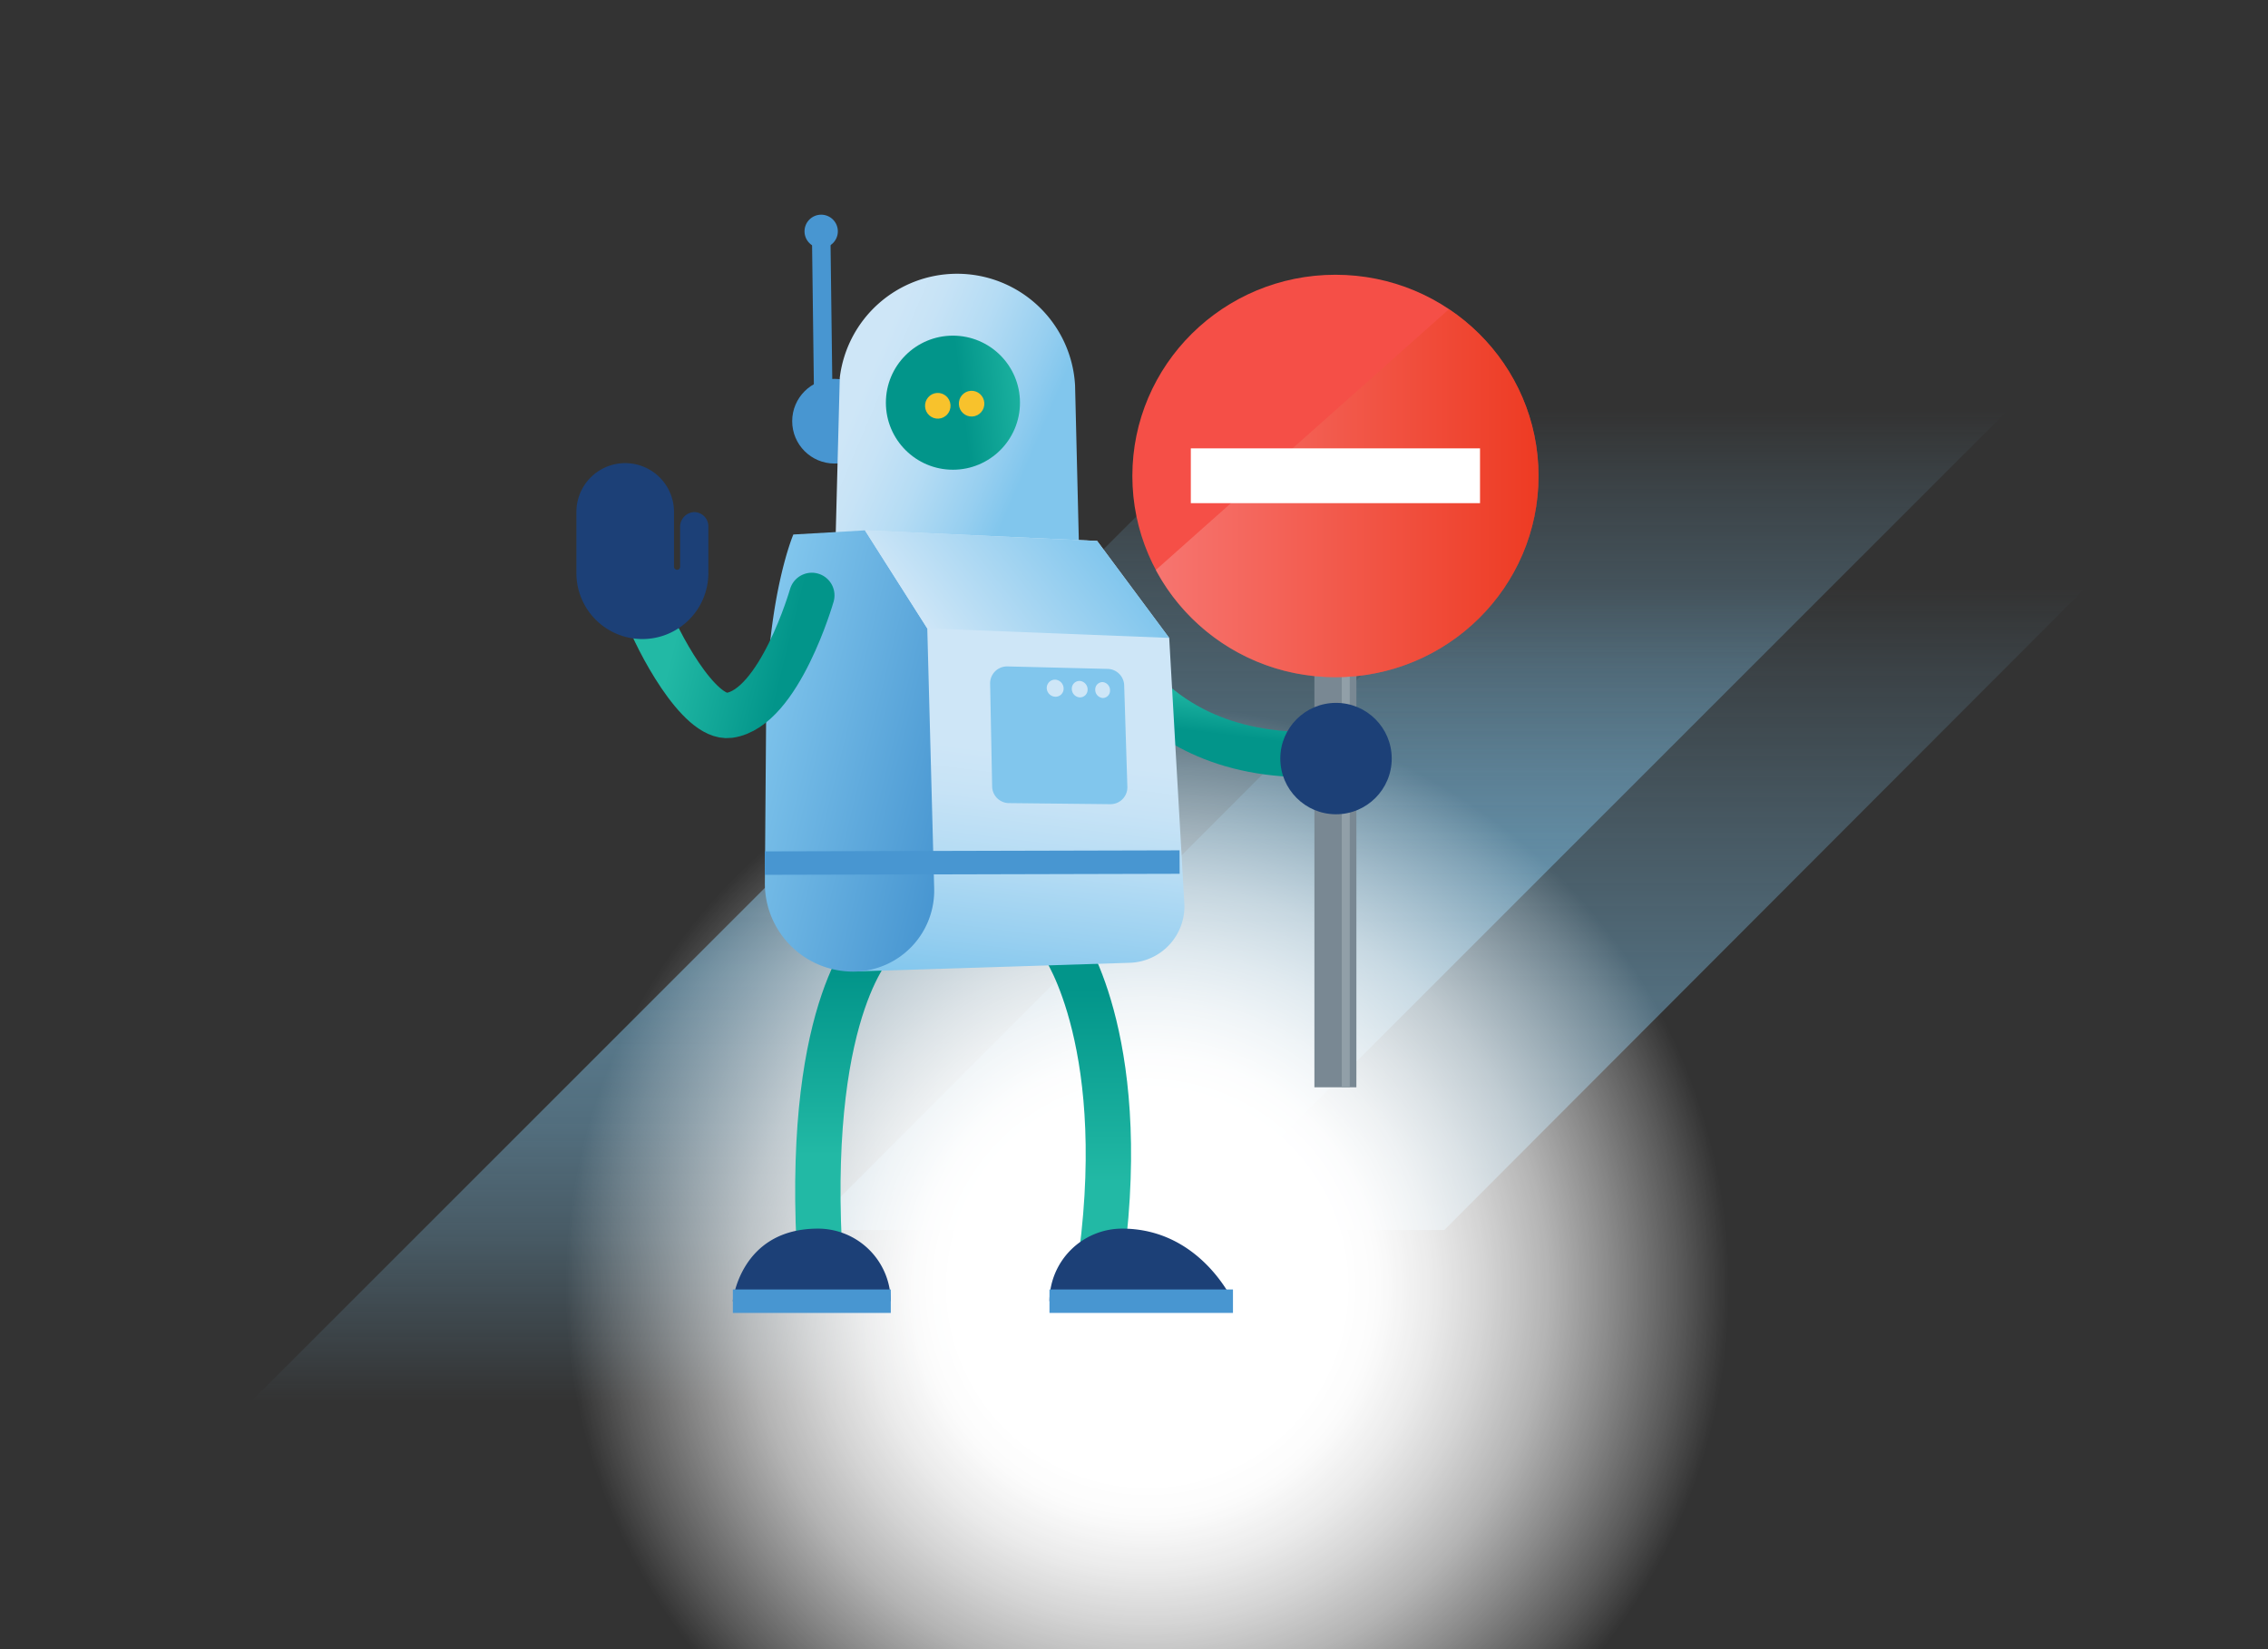 <svg id="Layer_13" data-name="Layer 13" xmlns="http://www.w3.org/2000/svg" xmlns:xlink="http://www.w3.org/1999/xlink" width="550" height="400" viewBox="0 0 550 400"><rect x="0" y="0" width="550" height="400" fill="#333333" stroke="none"/><defs><style>.cls-1{fill:url(#linear-gradient);}.cls-2{fill:url(#linear-gradient-2);}.cls-3{fill:url(#radial-gradient);}.cls-4{fill:#4896d1;}.cls-10,.cls-11,.cls-14,.cls-19,.cls-5,.cls-9{fill:none;stroke-miterlimit:10;}.cls-14,.cls-5{stroke:#4896d1;}.cls-5{stroke-width:4.48px;}.cls-6{fill:url(#linear-gradient-3);}.cls-7{fill:url(#linear-gradient-4);}.cls-8{fill:#f8c22c;}.cls-10,.cls-11,.cls-19,.cls-9{stroke-width:11px;}.cls-9{stroke:url(#linear-gradient-5);}.cls-10,.cls-11,.cls-12,.cls-13,.cls-16,.cls-17,.cls-19{fill-rule:evenodd;}.cls-10{stroke:url(#linear-gradient-6);}.cls-11{stroke:url(#linear-gradient-7);}.cls-12{fill:url(#linear-gradient-8);}.cls-13{fill:url(#linear-gradient-9);}.cls-14{stroke-width:5.69px;}.cls-15{fill:#81c6ed;}.cls-16,.cls-20{fill:#1c4077;}.cls-17{fill:url(#linear-gradient-10);}.cls-18{fill:#cee6f7;}.cls-19{stroke-linecap:round;stroke:url(#linear-gradient-11);}.cls-21{fill:#798893;}.cls-22{fill:#919fa8;}.cls-23{fill:#f54f47;}.cls-24{opacity:0.51;fill:url(#linear-gradient-12);}.cls-25{fill:#fff;}</style><linearGradient id="linear-gradient" x1="286.94" y1="61.92" x2="286.94" y2="351.45" gradientUnits="userSpaceOnUse"><stop offset="0.13" stop-color="#81c6ed" stop-opacity="0"/><stop offset="0.19" stop-color="#81c6ed" stop-opacity="0.1"/><stop offset="0.32" stop-color="#81c6ed" stop-opacity="0.27"/><stop offset="0.43" stop-color="#81c6ed" stop-opacity="0.4"/><stop offset="0.53" stop-color="#81c6ed" stop-opacity="0.47"/><stop offset="0.6" stop-color="#81c6ed" stop-opacity="0.5"/><stop offset="0.65" stop-color="#81c6ed" stop-opacity="0.47"/><stop offset="0.73" stop-color="#81c6ed" stop-opacity="0.4"/><stop offset="0.82" stop-color="#81c6ed" stop-opacity="0.27"/><stop offset="0.91" stop-color="#81c6ed" stop-opacity="0.1"/><stop offset="0.96" stop-color="#81c6ed" stop-opacity="0"/></linearGradient><linearGradient id="linear-gradient-2" x1="361.42" y1="121.27" x2="361.42" y2="298.34" gradientUnits="userSpaceOnUse"><stop offset="0.12" stop-color="#81c6ed" stop-opacity="0"/><stop offset="0.23" stop-color="#81c6ed" stop-opacity="0.1"/><stop offset="0.47" stop-color="#81c6ed" stop-opacity="0.27"/><stop offset="0.68" stop-color="#81c6ed" stop-opacity="0.4"/><stop offset="0.87" stop-color="#81c6ed" stop-opacity="0.47"/><stop offset="1" stop-color="#81c6ed" stop-opacity="0.5"/></linearGradient><radialGradient id="radial-gradient" cx="5092.86" cy="312.14" r="141.11" gradientTransform="matrix(-1, 0, 0, 1, 5371.09, 0)" gradientUnits="userSpaceOnUse"><stop offset="0.34" stop-color="#fff"/><stop offset="0.4" stop-color="#fff" stop-opacity="0.98"/><stop offset="0.49" stop-color="#fff" stop-opacity="0.9"/><stop offset="0.58" stop-color="#fff" stop-opacity="0.79"/><stop offset="0.69" stop-color="#fff" stop-opacity="0.63"/><stop offset="0.8" stop-color="#fff" stop-opacity="0.42"/><stop offset="0.92" stop-color="#fff" stop-opacity="0.18"/><stop offset="1" stop-color="#fff" stop-opacity="0"/></radialGradient><linearGradient id="linear-gradient-3" x1="4721.71" y1="-93.29" x2="4659" y2="-57.08" gradientTransform="matrix(-0.99, 0.12, 0.12, 0.99, 4898.08, -396.74)" gradientUnits="userSpaceOnUse"><stop offset="0.05" stop-color="#cee6f7"/><stop offset="0.17" stop-color="#c7e3f6"/><stop offset="0.34" stop-color="#b5dcf4"/><stop offset="0.54" stop-color="#97cff0"/><stop offset="0.66" stop-color="#81c6ed"/></linearGradient><linearGradient id="linear-gradient-4" x1="4676.04" y1="-86.75" x2="4708.56" y2="-86.75" gradientTransform="matrix(-0.99, 0.12, 0.12, 0.99, 4898.08, -396.74)" gradientUnits="userSpaceOnUse"><stop offset="0.28" stop-color="#22b9a5"/><stop offset="0.84" stop-color="#02958a"/></linearGradient><linearGradient id="linear-gradient-5" x1="4602.41" y1="-131.01" x2="4602.41" y2="-90.87" gradientTransform="translate(-4294.32 -289.56) rotate(7.05)" gradientUnits="userSpaceOnUse"><stop offset="0.28" stop-color="#22b9a5"/><stop offset="0.55" stop-color="#1fb6a3"/><stop offset="0.79" stop-color="#02958a"/></linearGradient><linearGradient id="linear-gradient-6" x1="5118.95" y1="310.59" x2="5118.95" y2="226.28" gradientTransform="translate(-4855.11)" xlink:href="#linear-gradient-4"/><linearGradient id="linear-gradient-7" x1="220.99" y1="301.99" x2="220.99" y2="224.02" gradientTransform="matrix(-1, 0, 0, 1, 425.46, 0)" xlink:href="#linear-gradient-4"/><linearGradient id="linear-gradient-8" x1="4565.44" y1="-142.11" x2="4565.44" y2="-31.28" gradientTransform="translate(-4294.32 -289.56) rotate(7.05)" gradientUnits="userSpaceOnUse"><stop offset="0.48" stop-color="#cee6f7"/><stop offset="0.58" stop-color="#c7e3f6"/><stop offset="0.72" stop-color="#b5dcf4"/><stop offset="0.89" stop-color="#97cff0"/><stop offset="1" stop-color="#81c6ed"/></linearGradient><linearGradient id="linear-gradient-9" x1="4186.64" y1="-23.2" x2="4131.69" y2="-23.2" gradientTransform="translate(-3836.3 -792.16) rotate(13.87)" gradientUnits="userSpaceOnUse"><stop offset="0" stop-color="#4896d1"/><stop offset="1" stop-color="#81c6ed"/></linearGradient><linearGradient id="linear-gradient-10" x1="4542.75" y1="-112.51" x2="4574.95" y2="-144.71" gradientTransform="translate(-4294.32 -289.56) rotate(7.05)" gradientUnits="userSpaceOnUse"><stop offset="0" stop-color="#cee6f7"/><stop offset="1" stop-color="#81c6ed"/></linearGradient><linearGradient id="linear-gradient-11" x1="4096.7" y1="-40.71" x2="4145.59" y2="-40.71" gradientTransform="translate(-3836.3 -792.16) rotate(13.87)" xlink:href="#linear-gradient-4"/><linearGradient id="linear-gradient-12" x1="154.27" y1="119.6" x2="247.08" y2="119.6" gradientTransform="translate(126.02)" gradientUnits="userSpaceOnUse"><stop offset="0" stop-color="#f89997"/><stop offset="1" stop-color="#e62700"/></linearGradient></defs><title>VMC - Access denied</title><polygon class="cls-1" points="524.5 61.92 234.97 351.45 49.38 351.45 338.13 62.7 524.5 61.92"/><polygon class="cls-2" points="527.02 121.27 350.24 298.34 195.82 298.34 372.09 121.79 527.02 121.27"/><circle class="cls-3" cx="278.23" cy="312.14" r="141.11"/><circle class="cls-4" cx="202.38" cy="102.16" r="10.27"/><line class="cls-5" x1="199.68" y1="99.17" x2="199.15" y2="57.61"/><circle class="cls-4" cx="199.14" cy="56.11" r="4.04"/><path class="cls-6" d="M261.77,137.27,260.71,93.5a28.65,28.65,0,0,0-28.79-27.1h0a28.65,28.65,0,0,0-28.27,25.21l-1.24,47.72Z"/><circle class="cls-7" cx="231.09" cy="97.67" r="16.26"/><ellipse class="cls-8" cx="227.41" cy="98.44" rx="3.09" ry="3.12" transform="translate(-5.77 14.58) rotate(-3.63)"/><ellipse class="cls-8" cx="235.61" cy="97.92" rx="3.09" ry="3.12" transform="translate(-5.72 15.1) rotate(-3.63)"/><path class="cls-9" d="M263.65,143.78S271,182,315.33,183"/><path class="cls-10" d="M257.89,229.43s17.06,24.47,8.5,80.32"/><path class="cls-11" d="M212.39,228.07s-16.54,15.16-13.74,73.66"/><path class="cls-12" d="M266.06,131.2l-56.31-2.58-2.26,107L274,233.52A13.69,13.69,0,0,0,287.2,219l-3.66-64.25Z"/><path class="cls-13" d="M192.39,129.64l17.36-1,15.12,23.79,1.67,62.91a19.68,19.68,0,0,1-19,20.31h0a21.41,21.41,0,0,1-22.06-21.56l.33-42.68C186.31,143.79,192.39,129.64,192.39,129.64Z"/><line class="cls-14" x1="286.06" y1="209.09" x2="185.47" y2="209.34"/><path class="cls-15" d="M240.11,165.87l.49,24.92a4.11,4.11,0,0,0,4.06,4l24.58.26a4.09,4.09,0,0,0,4.15-4.22l-.77-24.59a4.11,4.11,0,0,0-4-4l-24.31-.6A4.1,4.1,0,0,0,240.11,165.87Z"/><path class="cls-16" d="M272.14,298A17.65,17.65,0,0,0,254.5,315.6H299S291.06,298,272.14,298Z"/><path class="cls-16" d="M198.38,298A17.65,17.65,0,0,1,216,315.6h-38.3S179.46,298,198.38,298Z"/><line class="cls-14" x1="216.02" y1="315.6" x2="177.72" y2="315.6"/><line class="cls-14" x1="254.5" y1="315.6" x2="299" y2="315.6"/><polygon class="cls-17" points="224.87 152.41 283.54 154.72 266.06 131.2 209.75 128.62 224.87 152.41"/><path class="cls-18" d="M265.6,167.3a2,2,0,0,0,1.82,2,1.79,1.79,0,0,0,1.77-1.86,2,2,0,0,0-1.77-2A1.78,1.78,0,0,0,265.6,167.3Z"/><path class="cls-18" d="M259.92,167.09a2.06,2.06,0,0,0,1.94,2.06,1.86,1.86,0,0,0,1.89-1.92,2.07,2.07,0,0,0-1.9-2.07A1.86,1.86,0,0,0,259.92,167.09Z"/><path class="cls-18" d="M253.84,166.86a2.16,2.16,0,0,0,2.09,2.13,1.94,1.94,0,0,0,2-2,2.17,2.17,0,0,0-2-2.14A2,2,0,0,0,253.84,166.86Z"/><path class="cls-19" d="M196.87,144.41s-7.87,27.42-20,29.09c-7.5,1-17.66-18.5-20-25"/><path class="cls-20" d="M168.28,124.21a3.56,3.56,0,0,0-3.35,3.6v9.65a.74.74,0,0,1-.74.74h0a.74.74,0,0,1-.74-.74V124.17a11.84,11.84,0,0,0-11.84-11.84h0a11.84,11.84,0,0,0-11.83,11.84V139a16,16,0,0,0,16,16h0a16,16,0,0,0,16-16V127.66A3.45,3.45,0,0,0,168.28,124.21Z"/><rect class="cls-21" x="318.75" y="160.5" width="10.18" height="103.22"/><rect class="cls-22" x="325.39" y="160.5" width="1.93" height="103.22"/><ellipse class="cls-23" cx="323.85" cy="115.44" rx="49.25" ry="48.8"/><path class="cls-24" d="M373.1,115.44A48.64,48.64,0,0,0,351.38,75l-71.09,63.25a49.3,49.3,0,0,0,43.56,26C351.05,164.24,373.1,142.39,373.1,115.44Z"/><rect class="cls-25" x="288.78" y="108.75" width="70.13" height="13.29"/><circle class="cls-20" cx="323.99" cy="183.99" r="13.51"/></svg>